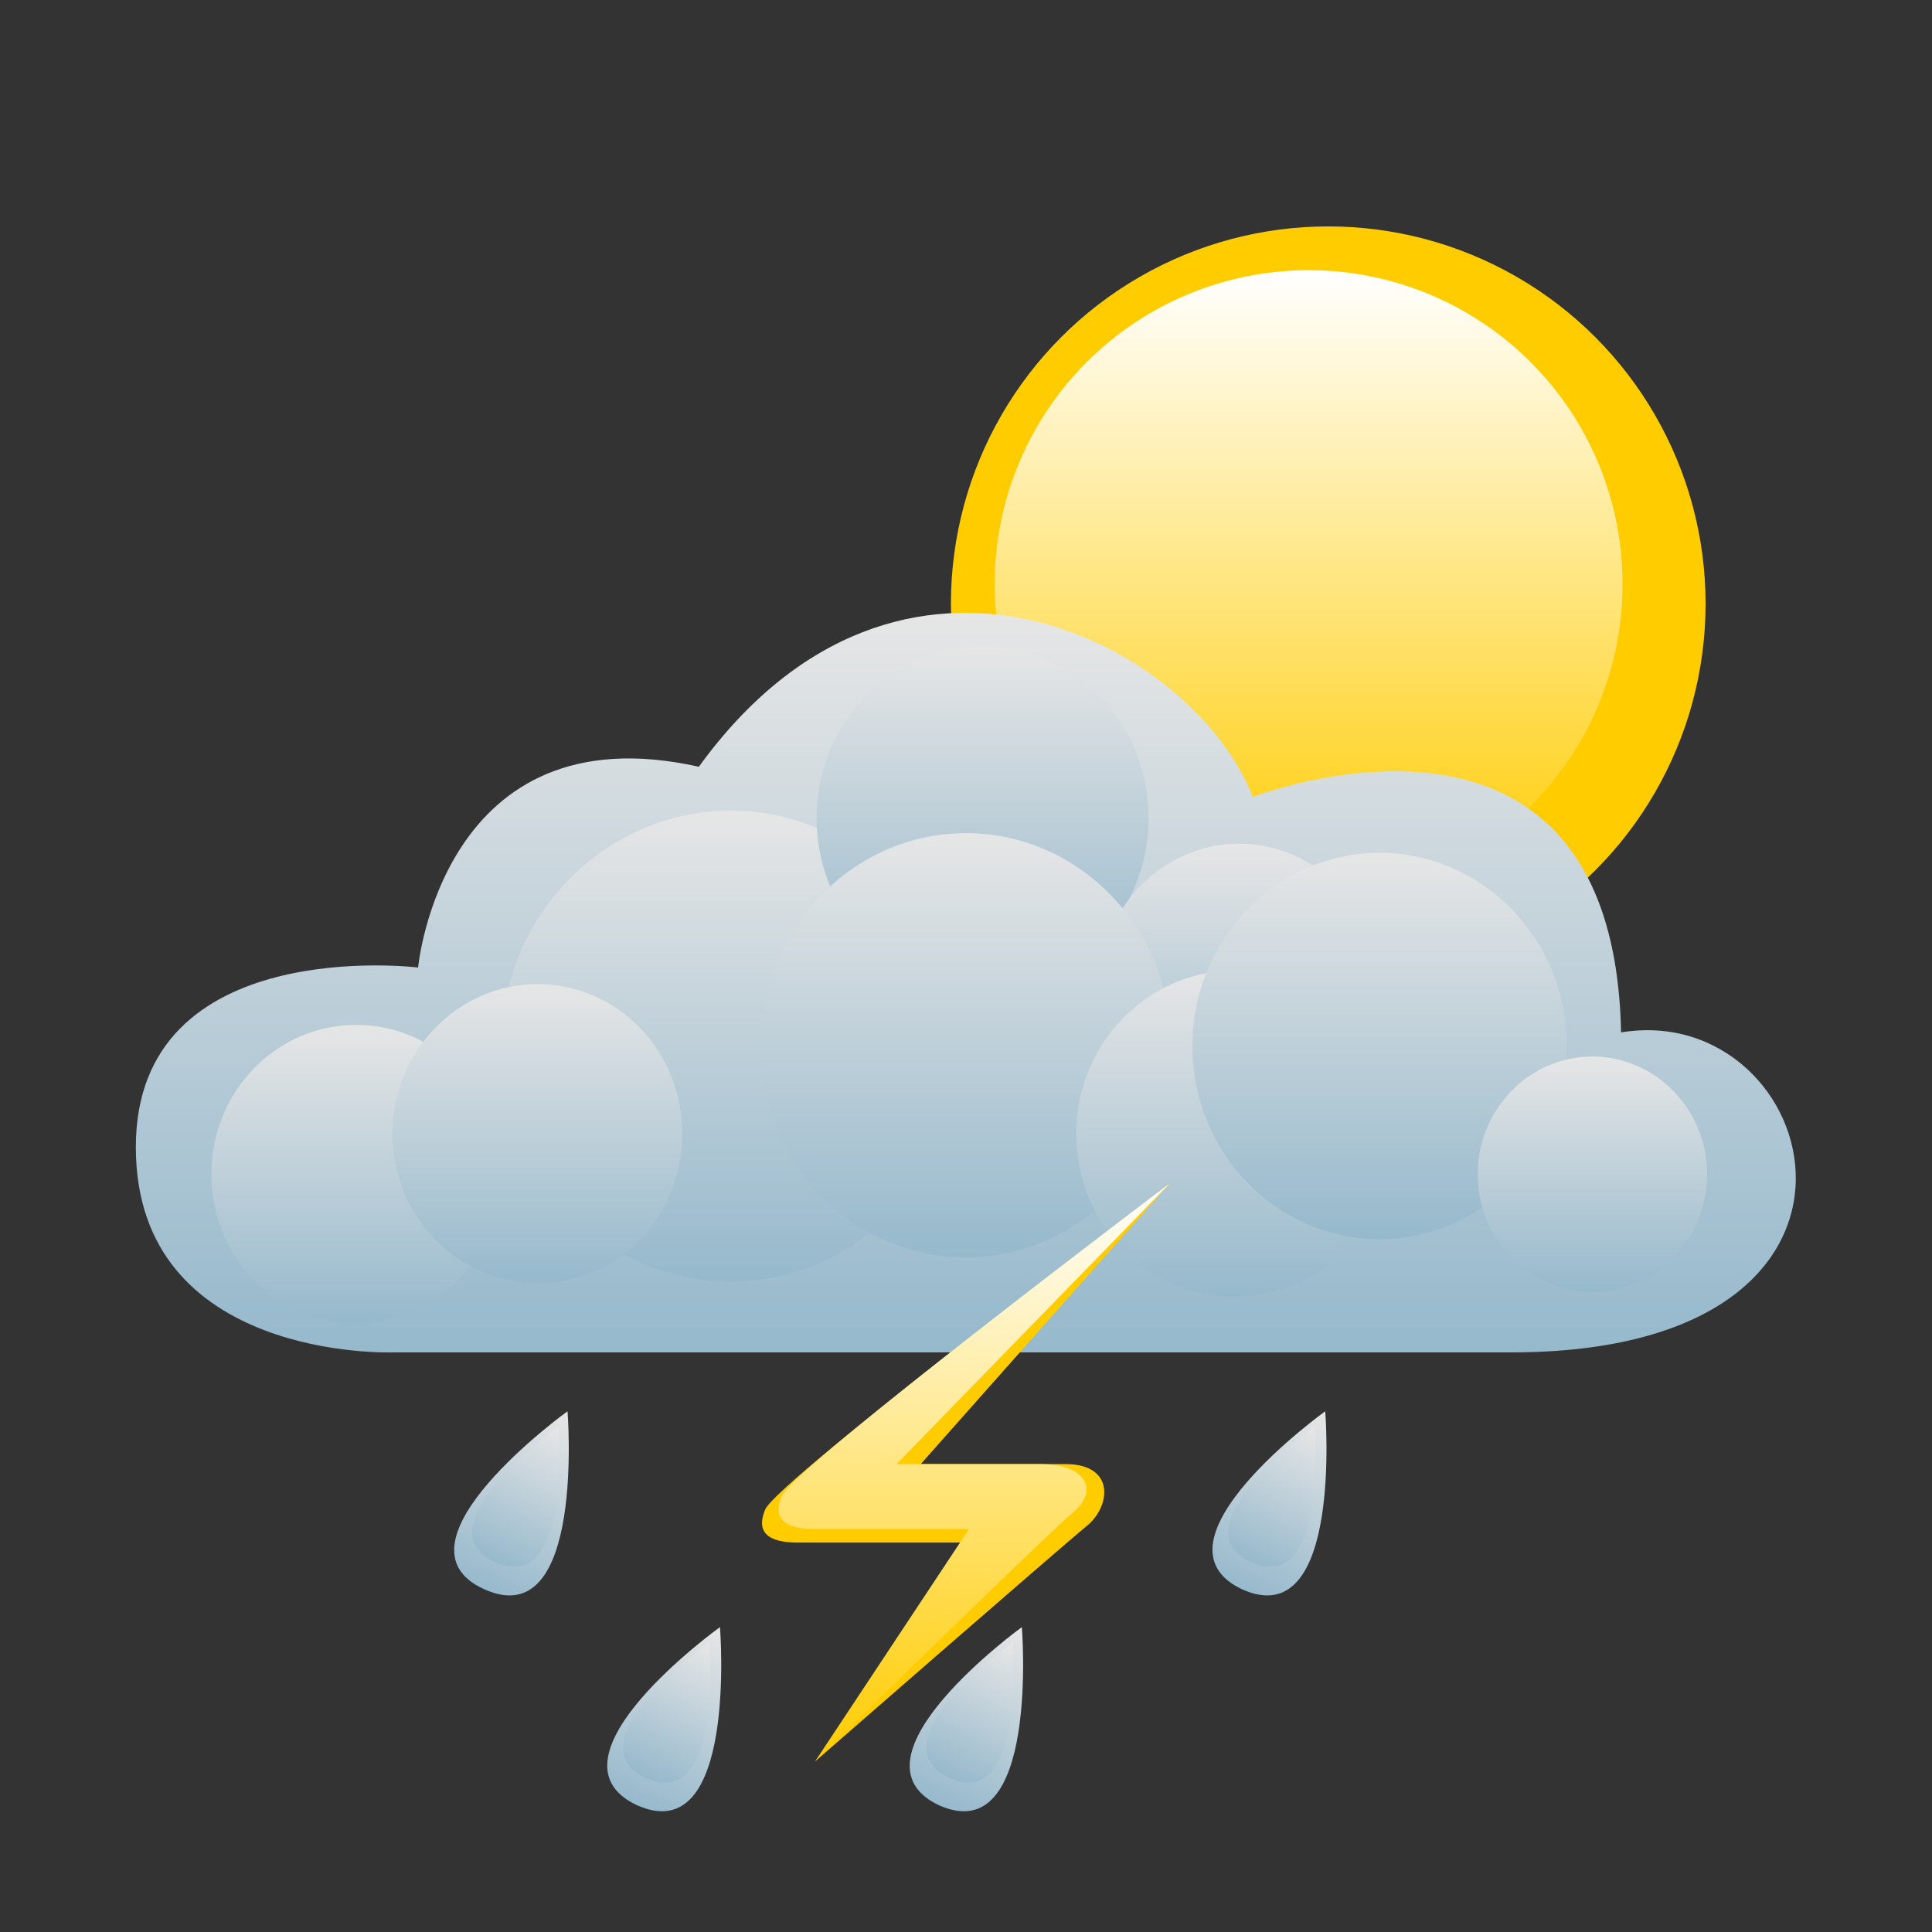 <?xml version="1.0" encoding="utf-8"?>
<!-- Generator: Adobe Illustrator 27.1.1, SVG Export Plug-In . SVG Version: 6.00 Build 0)  -->
<!DOCTYPE svg PUBLIC "-//W3C//DTD SVG 1.1//EN" "http://www.w3.org/Graphics/SVG/1.1/DTD/svg11.dtd">
<svg version="1.1" id="Layer_1" xmlns:x="http://ns.adobe.com/Extensibility/1.0/" xmlns:i="http://ns.adobe.com/AdobeIllustrator/10.0/" xmlns:graph="http://ns.adobe.com/Graphs/1.0/"
	 xmlns="http://www.w3.org/2000/svg" xmlns:xlink="http://www.w3.org/1999/xlink" x="0px" y="0px" viewBox="0 0 128 128"
	 style="enable-background:new 0 0 128 128;" xml:space="preserve">
<rect x="0" y="0" width="128" height="128" fill="#333333" stroke="none"/>
<style type="text/css">
	.st0{fill:#FFCC00;}
	.st1{fill:url(#XMLID_00000077315896472261181160000004974222376343664280_);}
	.st2{fill:url(#XMLID_00000077305879870056578000000015804354767145274276_);}
	.st3{fill:url(#XMLID_00000131362115739522243860000017876814016204757400_);}
	.st4{fill:url(#XMLID_00000015341122172982721390000009038632473838527364_);}
	.st5{fill:url(#XMLID_00000103263204402483624760000003084403210534794661_);}
	.st6{fill:url(#XMLID_00000183217603846777219720000016699198870472371115_);}
	.st7{fill:url(#XMLID_00000176747339412867049240000016285517967074499473_);}
	.st8{fill:url(#XMLID_00000099646143789957199740000017001739372841770391_);}
	.st9{fill:url(#XMLID_00000065052429258590119640000004205308232115070633_);}
	.st10{fill:url(#XMLID_00000007386990271180782500000018291446803539724424_);}
	.st11{fill:url(#XMLID_00000070831706371653179260000016771264991193186735_);}
	.st12{fill:url(#XMLID_00000115508631641753594100000014907355162808622754_);}
	.st13{fill:url(#XMLID_00000116945380389090840250000017407833645138266805_);}
	.st14{fill:url(#XMLID_00000140012290364691538220000017873370861084085647_);}
	.st15{fill:url(#XMLID_00000103977681817650022220000014081761651410526363_);}
	.st16{fill:url(#XMLID_00000142158437395812033860000003614539427730233736_);}
	.st17{fill:url(#XMLID_00000005950452433418680910000008416714836926191038_);}
	.st18{fill:url(#XMLID_00000133496305401397985610000004356235908175020677_);}
	.st19{fill:url(#XMLID_00000145776554898058444460000015361002531112705411_);}
	.st20{fill:url(#XMLID_00000070817396050523163470000004443712195948762039_);}
</style>
<g>
	<ellipse id="XMLID_3964_" class="st0" cx="88" cy="40" rx="25" ry="25"/>
	
		<linearGradient id="XMLID_00000036934933307052903600000014168077724590948269_" gradientUnits="userSpaceOnUse" x1="86.73" y1="68.49" x2="86.73" y2="110.05" gradientTransform="matrix(1 0 0 -1 0 128)">
		<stop  offset="0" style="stop-color:#FFCC00"/>
		<stop  offset="1" style="stop-color:#FFFFFF"/>
	</linearGradient>
	
		<circle id="XMLID_3963_" style="fill:url(#XMLID_00000036934933307052903600000014168077724590948269_);" cx="86.7" cy="38.7" r="20.8"/>
</g>
<g>
	<g>
		<g>
			
				<linearGradient id="XMLID_00000152968837199953004570000005705939507751661452_" gradientUnits="userSpaceOnUse" x1="236.732" y1="-439.043" x2="236.732" y2="-426.067" gradientTransform="matrix(0.907 0.421 0.421 -0.907 2.049 -392.559)">
				<stop  offset="0" style="stop-color:#96B9CC"/>
				<stop  offset="1" style="stop-color:#E6E6E6"/>
			</linearGradient>
			<path id="XMLID_3528_" style="fill:url(#XMLID_00000152968837199953004570000005705939507751661452_);" d="M37.6,93.5
				c0,0,1.2,14.8-5.5,11.8S37.6,93.5,37.6,93.5z"/>
			
				<linearGradient id="XMLID_00000023274040638004943520000012300300378045704852_" gradientUnits="userSpaceOnUse" x1="236.545" y1="-437.144" x2="236.545" y2="-427.225" gradientTransform="matrix(0.907 0.421 0.421 -0.907 2.049 -392.559)">
				<stop  offset="0" style="stop-color:#96B9CC"/>
				<stop  offset="1" style="stop-color:#E6E6E6"/>
			</linearGradient>
			<path id="XMLID_3527_" style="fill:url(#XMLID_00000023274040638004943520000012300300378045704852_);" d="M37,94.5
				c0,0,0.9,11.3-4.2,9S37,94.5,37,94.5z"/>
		</g>
		<g>
			
				<linearGradient id="XMLID_00000142883392416533803560000016905587725613553293_" gradientUnits="userSpaceOnUse" x1="282.224" y1="-417.952" x2="282.224" y2="-404.977" gradientTransform="matrix(0.907 0.421 0.421 -0.907 2.049 -392.559)">
				<stop  offset="0" style="stop-color:#96B9CC"/>
				<stop  offset="1" style="stop-color:#E6E6E6"/>
			</linearGradient>
			<path id="XMLID_3519_" style="fill:url(#XMLID_00000142883392416533803560000016905587725613553293_);" d="M87.8,93.5
				c0,0,1.2,14.8-5.5,11.8C75.7,102.2,87.8,93.5,87.8,93.5z"/>
			
				<linearGradient id="XMLID_00000096766771263480504050000008641781755114224805_" gradientUnits="userSpaceOnUse" x1="282.036" y1="-416.054" x2="282.036" y2="-406.134" gradientTransform="matrix(0.907 0.421 0.421 -0.907 2.049 -392.559)">
				<stop  offset="0" style="stop-color:#96B9CC"/>
				<stop  offset="1" style="stop-color:#E6E6E6"/>
			</linearGradient>
			<path id="XMLID_3518_" style="fill:url(#XMLID_00000096766771263480504050000008641781755114224805_);" d="M87.1,94.5
				c0,0,0.9,11.3-4.2,9S87.1,94.5,87.1,94.5z"/>
		</g>
	</g>
	<g>
		<g>
			
				<linearGradient id="XMLID_00000122706541478809567710000004194570769809161917_" gradientUnits="userSpaceOnUse" x1="251.873" y1="-447.753" x2="251.873" y2="-434.778" gradientTransform="matrix(0.907 0.421 0.421 -0.907 2.049 -392.559)">
				<stop  offset="0" style="stop-color:#96B9CC"/>
				<stop  offset="1" style="stop-color:#E6E6E6"/>
			</linearGradient>
			<path id="XMLID_3512_" style="fill:url(#XMLID_00000122706541478809567710000004194570769809161917_);" d="M47.7,107.8
				c0,0,1.2,14.8-5.5,11.8C35.6,116.5,47.7,107.8,47.7,107.8z"/>
			
				<linearGradient id="XMLID_00000000930400945839787130000013843388380673874103_" gradientUnits="userSpaceOnUse" x1="251.688" y1="-445.865" x2="251.688" y2="-435.945" gradientTransform="matrix(0.907 0.421 0.421 -0.907 2.049 -392.559)">
				<stop  offset="0" style="stop-color:#96B9CC"/>
				<stop  offset="1" style="stop-color:#E6E6E6"/>
			</linearGradient>
			<path id="XMLID_3511_" style="fill:url(#XMLID_00000000930400945839787130000013843388380673874103_);" d="M47,108.8
				c0,0,0.9,11.3-4.2,9S47,108.8,47,108.8z"/>
		</g>
		<g>
			
				<linearGradient id="XMLID_00000165223470058478283280000013510753514360429731_" gradientUnits="userSpaceOnUse" x1="270.057" y1="-439.324" x2="270.057" y2="-426.349" gradientTransform="matrix(0.907 0.421 0.421 -0.907 2.049 -392.559)">
				<stop  offset="0" style="stop-color:#96B9CC"/>
				<stop  offset="1" style="stop-color:#E6E6E6"/>
			</linearGradient>
			<path id="XMLID_3509_" style="fill:url(#XMLID_00000165223470058478283280000013510753514360429731_);" d="M67.7,107.8
				c0,0,1.2,14.8-5.5,11.8C55.7,116.5,67.7,107.8,67.7,107.8z"/>
			
				<linearGradient id="XMLID_00000132078197941149385510000013411158934144320141_" gradientUnits="userSpaceOnUse" x1="269.879" y1="-437.431" x2="269.879" y2="-427.511" gradientTransform="matrix(0.907 0.421 0.421 -0.907 2.049 -392.559)">
				<stop  offset="0" style="stop-color:#96B9CC"/>
				<stop  offset="1" style="stop-color:#E6E6E6"/>
			</linearGradient>
			<path id="XMLID_3508_" style="fill:url(#XMLID_00000132078197941149385510000013411158934144320141_);" d="M67.1,108.8
				c0,0,0.9,11.3-4.2,9C57.8,115.4,67.1,108.8,67.1,108.8z"/>
		</g>
	</g>
	<g>
		
			<linearGradient id="XMLID_00000041998260904981063330000010856125199441809313_" gradientUnits="userSpaceOnUse" x1="64.001" y1="38.386" x2="64.001" y2="87.454" gradientTransform="matrix(1 0 0 -1 0 128)">
			<stop  offset="0" style="stop-color:#96B9CC"/>
			<stop  offset="1" style="stop-color:#E6E6E6"/>
		</linearGradient>
		<path id="XMLID_3488_" style="fill:url(#XMLID_00000041998260904981063330000010856125199441809313_);" d="M100.1,89.6H26
			c0,0-17,0.6-17-13.6c0-14.2,18.7-11.9,18.7-11.9S29.3,47,46.3,50.8c13.4-18.5,32.8-8.1,36.7,2c0,0,23.9-9.3,24.4,15.6
			C120.7,66.2,127.4,89.6,100.1,89.6z"/>
		
			<linearGradient id="XMLID_00000087387601713666480310000012332582512298783410_" gradientUnits="userSpaceOnUse" x1="23.56" y1="40.26" x2="23.56" y2="60.16" gradientTransform="matrix(1 0 0 -1 0 128)">
			<stop  offset="0" style="stop-color:#96B9CC"/>
			<stop  offset="1" style="stop-color:#E6E6E6"/>
		</linearGradient>
		
			<ellipse id="XMLID_3487_" style="fill:url(#XMLID_00000087387601713666480310000012332582512298783410_);" cx="23.6" cy="77.8" rx="9.6" ry="9.9"/>
		
			<linearGradient id="XMLID_00000160163938164805628670000009820632079757899697_" gradientUnits="userSpaceOnUse" x1="48.36" y1="43.1" x2="48.36" y2="74.38" gradientTransform="matrix(1 0 0 -1 0 128)">
			<stop  offset="0" style="stop-color:#96B9CC"/>
			<stop  offset="1" style="stop-color:#E6E6E6"/>
		</linearGradient>
		<path id="XMLID_3486_" style="fill:url(#XMLID_00000160163938164805628670000009820632079757899697_);" d="M63.5,69.3
			c0-8.6-6.8-15.6-15.1-15.6s-15.2,7-15.2,15.6S40,84.9,48.4,84.9S63.5,77.9,63.5,69.3z"/>
		
			<linearGradient id="XMLID_00000011024648584288259710000013311964948857510329_" gradientUnits="userSpaceOnUse" x1="65.07" y1="62.47" x2="65.07" y2="85.23" gradientTransform="matrix(1 0 0 -1 0 128)">
			<stop  offset="0" style="stop-color:#96B9CC"/>
			<stop  offset="1" style="stop-color:#E6E6E6"/>
		</linearGradient>
		
			<ellipse id="XMLID_3485_" style="fill:url(#XMLID_00000011024648584288259710000013311964948857510329_);" cx="65.1" cy="54.2" rx="11" ry="11.4"/>
		
			<linearGradient id="XMLID_00000060719388634484748910000002258188273677469368_" gradientUnits="userSpaceOnUse" x1="82.11" y1="52.87" x2="82.11" y2="72.07" gradientTransform="matrix(1 0 0 -1 0 128)">
			<stop  offset="0" style="stop-color:#96B9CC"/>
			<stop  offset="1" style="stop-color:#E6E6E6"/>
		</linearGradient>
		<path id="XMLID_3484_" style="fill:url(#XMLID_00000060719388634484748910000002258188273677469368_);" d="M91.4,65.5
			c0-5.3-4.2-9.6-9.3-9.6s-9.3,4.3-9.3,9.6s4.2,9.6,9.3,9.6S91.4,70.8,91.4,65.5z"/>
		
			<linearGradient id="XMLID_00000071556926651232444110000010334809738268664755_" gradientUnits="userSpaceOnUse" x1="64" y1="44.66" x2="64" y2="72.82" gradientTransform="matrix(1 0 0 -1 0 128)">
			<stop  offset="0" style="stop-color:#96B9CC"/>
			<stop  offset="1" style="stop-color:#E6E6E6"/>
		</linearGradient>
		<path id="XMLID_3483_" style="fill:url(#XMLID_00000071556926651232444110000010334809738268664755_);" d="M77.6,69.3
			c0-7.8-6.1-14.1-13.6-14.1s-13.6,6.3-13.6,14.1S56.5,83.3,64,83.3S77.6,77,77.6,69.3z"/>
		
			<linearGradient id="XMLID_00000129886881609136065230000004604521866752626349_" gradientUnits="userSpaceOnUse" x1="35.54" y1="42.92" x2="35.54" y2="62.82" gradientTransform="matrix(1 0 0 -1 0 128)">
			<stop  offset="0" style="stop-color:#96B9CC"/>
			<stop  offset="1" style="stop-color:#E6E6E6"/>
		</linearGradient>
		<path id="XMLID_3482_" style="fill:url(#XMLID_00000129886881609136065230000004604521866752626349_);" d="M45.2,75.1
			c0-5.5-4.3-9.9-9.6-9.9c-5.3,0-9.6,4.5-9.6,9.9c0,5.5,4.3,9.9,9.6,9.9C40.9,85.1,45.2,80.6,45.2,75.1z"/>
		
			<linearGradient id="XMLID_00000085942340902717974580000015429240892559473829_" gradientUnits="userSpaceOnUse" x1="81.77" y1="42.03" x2="81.77" y2="63.71" gradientTransform="matrix(1 0 0 -1 0 128)">
			<stop  offset="0" style="stop-color:#96B9CC"/>
			<stop  offset="1" style="stop-color:#E6E6E6"/>
		</linearGradient>
		<path id="XMLID_3481_" style="fill:url(#XMLID_00000085942340902717974580000015429240892559473829_);" d="M92.3,75.1
			c0-6-4.7-10.8-10.5-10.8s-10.5,4.9-10.5,10.8c0,6,4.7,10.8,10.5,10.8S92.3,81.1,92.3,75.1z"/>
		
			<linearGradient id="XMLID_00000165915362340374439960000006866562426517173684_" gradientUnits="userSpaceOnUse" x1="91.41" y1="45.94" x2="91.41" y2="71.54" gradientTransform="matrix(1 0 0 -1 0 128)">
			<stop  offset="0" style="stop-color:#96B9CC"/>
			<stop  offset="1" style="stop-color:#E6E6E6"/>
		</linearGradient>
		<path id="XMLID_3480_" style="fill:url(#XMLID_00000165915362340374439960000006866562426517173684_);" d="M103.8,69.3
			c0-7.1-5.6-12.8-12.4-12.8S79,62.2,79,69.3s5.6,12.8,12.4,12.8C98.3,82.1,103.8,76.3,103.8,69.3z"/>
		
			<linearGradient id="XMLID_00000107552843569000206540000008064429383614761899_" gradientUnits="userSpaceOnUse" x1="105.53" y1="42.39" x2="105.53" y2="58.03" gradientTransform="matrix(1 0 0 -1 0 128)">
			<stop  offset="0" style="stop-color:#96B9CC"/>
			<stop  offset="1" style="stop-color:#E6E6E6"/>
		</linearGradient>
		<path id="XMLID_3479_" style="fill:url(#XMLID_00000107552843569000206540000008064429383614761899_);" d="M113.1,77.8
			c0-4.3-3.4-7.8-7.6-7.8s-7.6,3.5-7.6,7.8s3.4,7.8,7.6,7.8S113.1,82.1,113.1,77.8z"/>
	</g>
	<g>
		<path id="XMLID_3477_" class="st0" d="M77.5,78.4c0,0-26,19.7-26.8,21.6c-0.8,1.9,0.8,2.2,2.2,2.2s12.2,0,12.2,0L54,116.7
			c0,0,16.4-14.3,18-15.6c1.6-1.3,1.9-4.1-1.4-4.1S61,97,61,97L77.5,78.4z"/>
		
			<linearGradient id="XMLID_00000036212207722590009330000001869468230193675400_" gradientUnits="userSpaceOnUse" x1="64.533" y1="11.26" x2="64.533" y2="49.62" gradientTransform="matrix(1 0 0 -1 0 128)">
			<stop  offset="0" style="stop-color:#FFCC00"/>
			<stop  offset="1" style="stop-color:#FFFFFF"/>
		</linearGradient>
		<path id="XMLID_3476_" style="fill:url(#XMLID_00000036212207722590009330000001869468230193675400_);" d="M77.5,78.4
			c0,0-24.9,18.8-25.7,20.7c-0.8,1.9,0.8,2.2,2.2,2.2s10.2,0,10.2,0L54,116.7c0,0,15.5-15.2,17.1-16.5c1.6-1.3,1.1-3.2-2.2-3.2
			c-3.3,0-9.5,0-9.5,0L77.5,78.4z"/>
	</g>
</g>
</svg>
